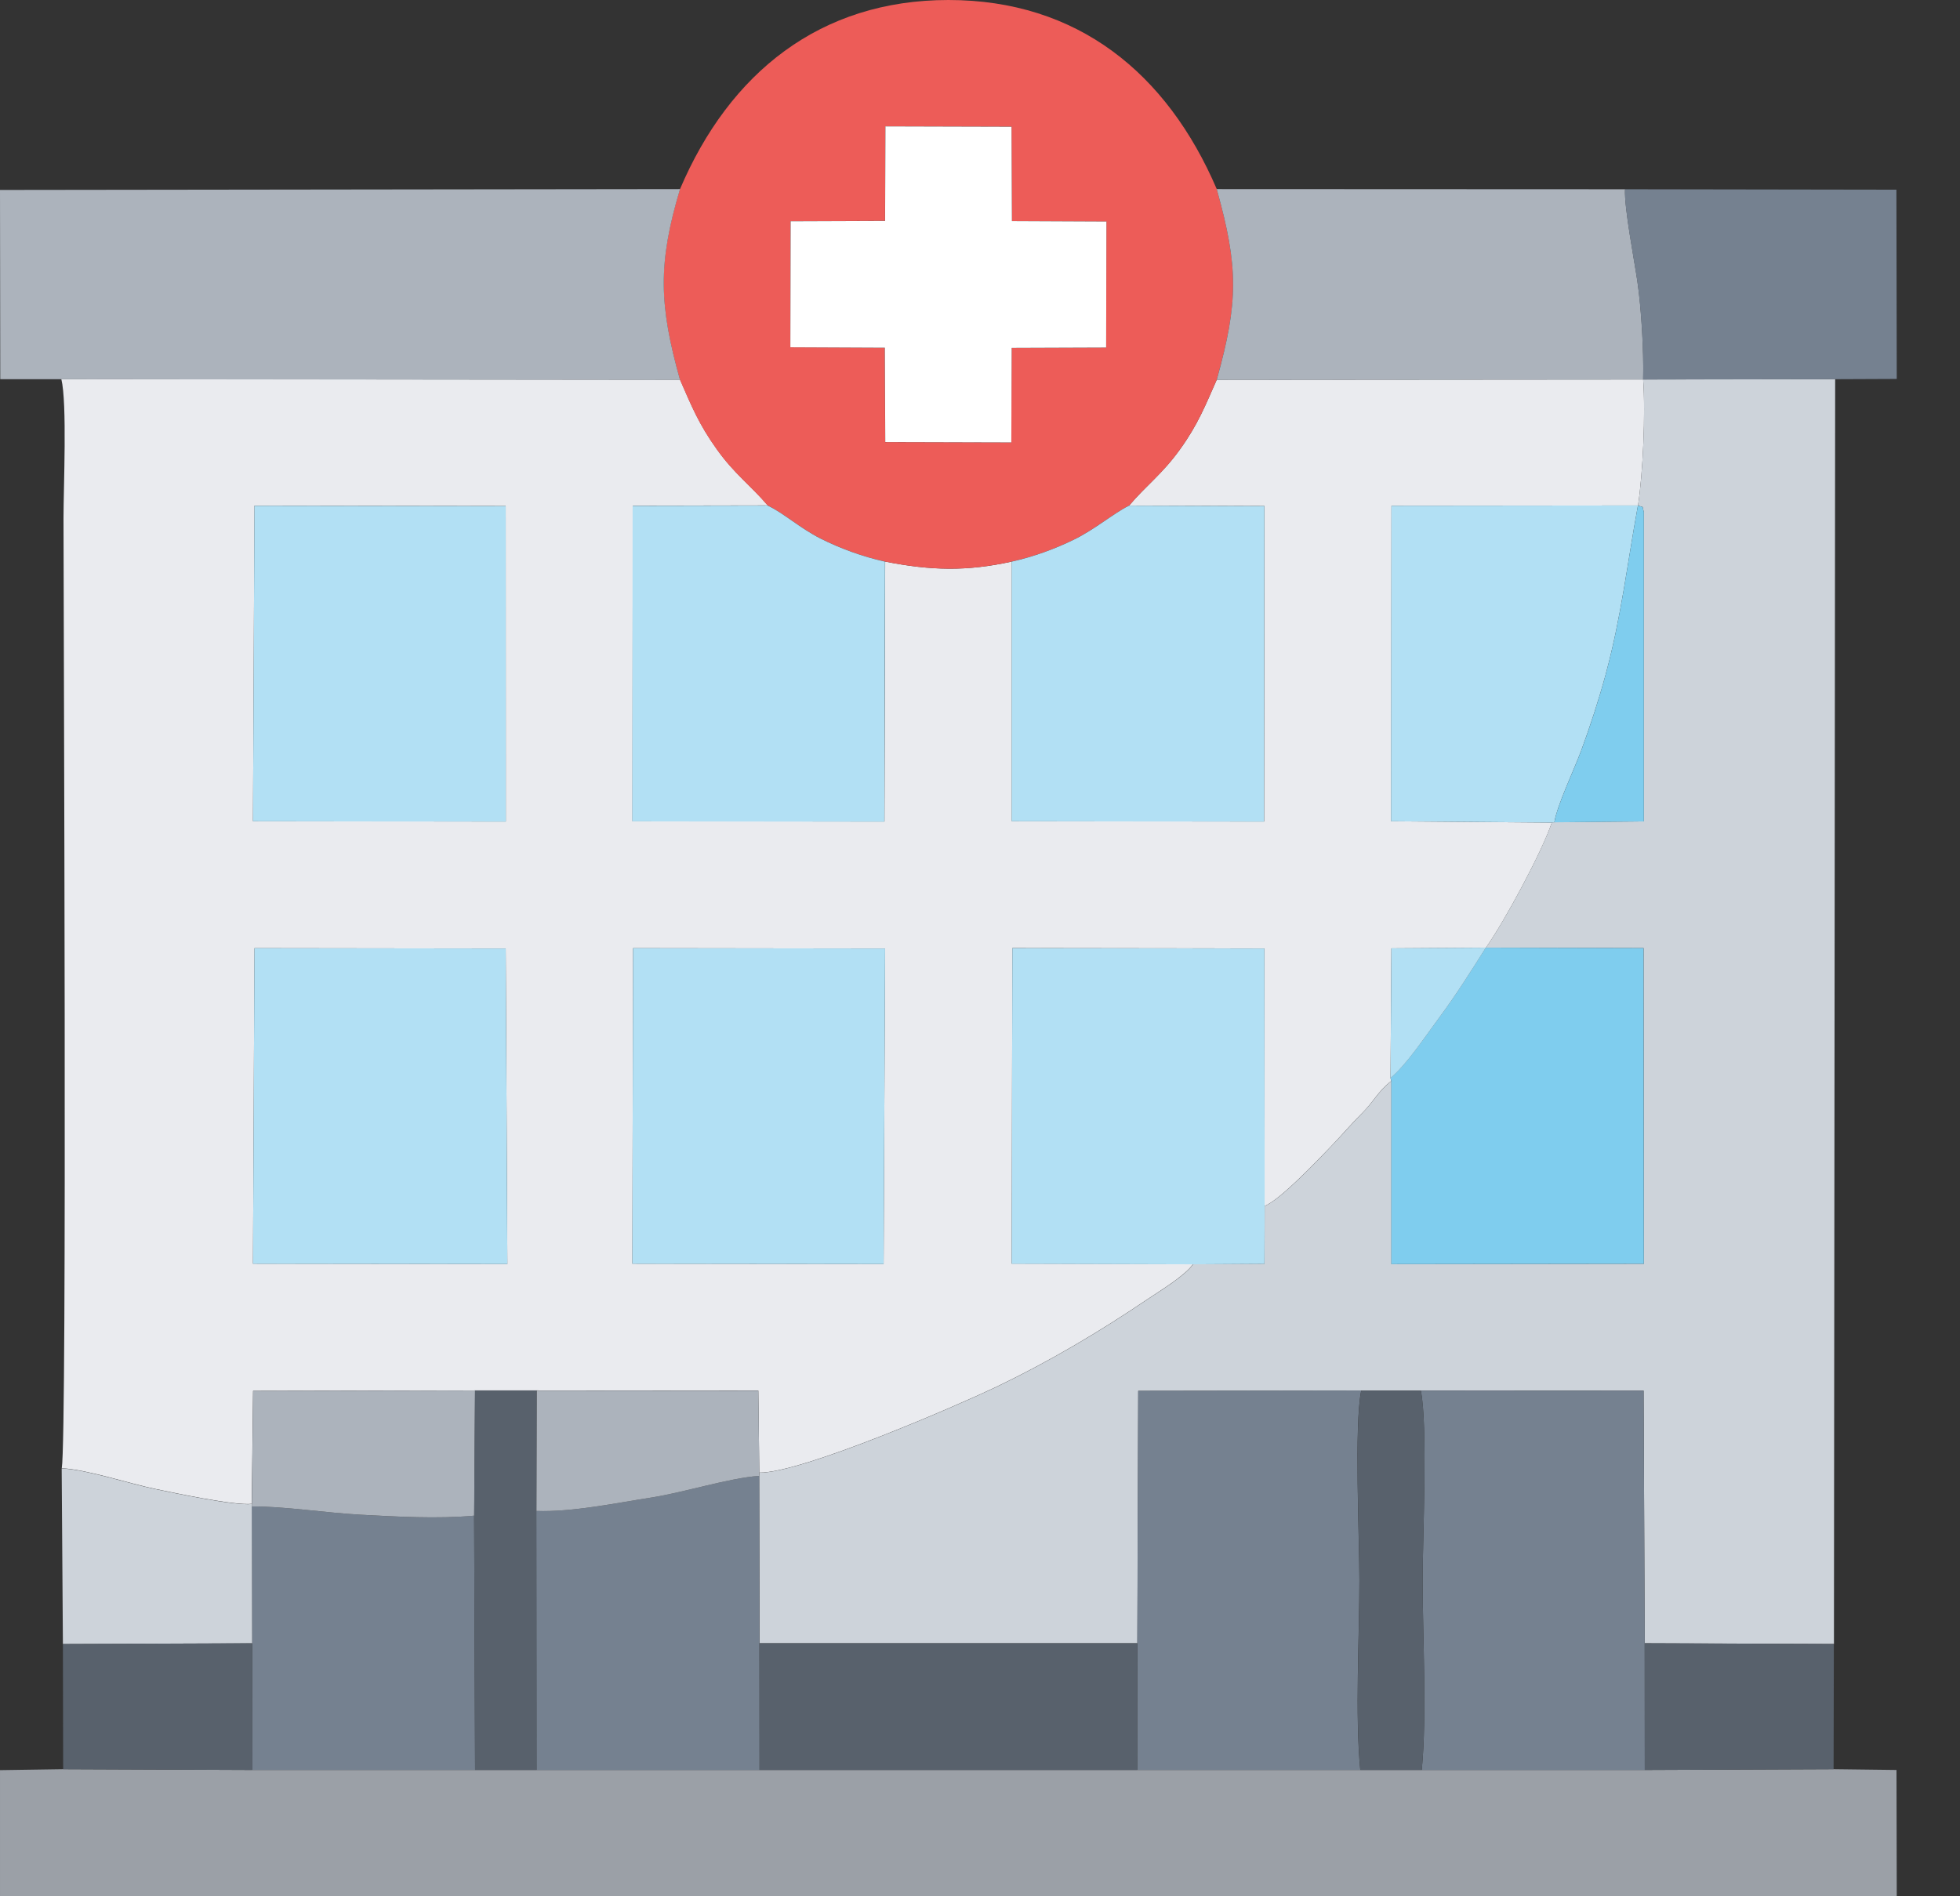 <svg clip-rule="evenodd" fill-rule="evenodd" height="30.648mm" image-rendering="optimizeQuality" shape-rendering="geometricPrecision" text-rendering="geometricPrecision" viewBox="0 0 225.3 218.03" width="31.67mm" xmlns="http://www.w3.org/2000/svg"><rect x="0" y="0" width="225.3" height="218.03" fill="#333333" stroke="none"/><path d="m72.77 109.02 28.97.04-.17 36.28-28.88-.04zm-43.52 0 28.88.04.19 36.28-29.24-.04zm0-50.88 28.88.04.01 36.28-29.06-.04zm-22.16 110.68c2.76.1 7.83 1.77 10.73 2.37 2.22.46 9.13 1.94 11.12 1.72l.15-12.99 25.51-.05h7.09l25.48.02.11 9.43c4.87.07 23.04-7.85 27.18-9.83 6.08-2.91 11.81-6.3 17.46-10.12 1.33-.9 4.26-2.66 5.22-4.02l-20.85-.06.08-36.28 28.97.04.02 29.62c1.84-.73 6.4-5.57 7.76-6.99 1.28-1.34 2.19-2.44 3.52-3.76 1.25-1.25 1.79-2.48 3.29-3.63l-.09-.33.1-14.92 10.86-.07c2.17-3.07 6.47-11.06 7.58-14.39l-18.47-.15.04-36.28 28.34-.03c.56-3.66.88-10.57.59-14.49l-49.02.04c-1.32 2.98-2.16 5.14-4.22 8-2.05 2.84-3.83 4.09-5.85 6.46l15.56.05-.04 36.28-29.01-.04v-29.85c-5.15 1.14-9.31 1.04-14.55 0l-.08 29.89-28.97-.04.04-36.28 15.52-.03c-2.01-2.35-3.83-3.62-5.85-6.45-2.08-2.9-2.92-5.01-4.23-8l-71.13-.08c.68 2.75.25 12.51.25 16 0 11.26.43 105.68-.2 109.24z" fill="#eaebef"/><path d="m188.28 58.12c.79.29.43-.06.68.74v35.58l-10.28.1-.3.03c-1.11 3.33-5.4 11.32-7.58 14.39l18.13.05.04 36.3-29.03.04v-21.06c-1.49 1.15-2.04 2.38-3.29 3.63-1.32 1.32-2.24 2.43-3.52 3.76-1.36 1.43-5.92 6.27-7.76 6.99l-.01 6.64-8.21.05c-.95 1.36-3.89 3.12-5.22 4.02-5.65 3.82-11.38 7.21-17.46 10.12-4.14 1.98-22.31 9.9-27.18 9.83l-.02.36.04 19.25h43.43l.1-29.02 25.64-.04h6.84l25.61.01.13 29.05 21.75.08.14-145.43-22.07.04c.28 3.92-.03 10.83-.59 14.49z" fill="#cdd3da"/><path d="m210.77 203.42-21.71.09h-25.63-7.07-25.64-43.41-25.63-7.07-25.64l-21.71-.09-7.26.11v14.47l39.97.03h185.33l-7.27-.03-.03-14.49z" fill="#9ba0a7"/><path d="m101.78 14.53 14.49.03.05 10.86 10.86.05-.03 14.49-10.86.05-.05 10.86-14.49-.03-.05-10.86-10.86-.05.03-14.49 10.86-.05zm-23.62 7.2c-2.58 8.61-2.4 13.37 0 21.94 1.31 2.99 2.15 5.1 4.23 8 2.02 2.83 3.84 4.1 5.85 6.45 1.73.8 3.73 2.61 6.09 3.8 2.25 1.13 4.83 2.09 7.41 2.65 5.24 1.04 9.41 1.14 14.55 0 2.53-.56 5.02-1.48 7.16-2.53 2.42-1.19 4.57-3.03 6.34-3.91 2.02-2.37 3.81-3.61 5.85-6.46 2.06-2.86 2.9-5.02 4.22-8 2.52-9 2.5-12.97 0-21.94-5.72-13.33-16.01-21.73-30.84-21.73-14.76 0-25.16 8.38-30.85 21.73z" fill="#ed5c58"/><path d="m7.04 43.6 71.13.08c-2.4-8.57-2.58-13.33 0-21.94l-78.17.1.03 21.76h7z" fill="#acb3bc"/><path d="m130.73 188.94-.01 14.56h25.64c-.61-6.31-.1-15.23-.1-21.81 0-4.88-.61-17.86.21-21.81l-25.64.04z" fill="#758190"/><path d="m163.43 203.51h25.64l-.01-14.56-.13-29.05-25.61-.01c.82 3.95.21 16.93.21 21.81 0 6.59.51 15.51-.1 21.81z" fill="#758190"/><g fill="#b2e0f4"><path d="m29.08 145.31 29.24.03-.19-36.28-28.88-.04z"/><path d="m137.14 145.37 8.21-.05.02-6.64-.03-29.62-28.97-.04-.08 36.29z"/><path d="m29.08 94.43 29.06.04-.01-36.28-28.88-.04z"/><path d="m72.69 145.31 28.88.03.17-36.28-28.97-.04z"/></g><path d="m139.86 43.68 49.02-.04c.09-3.27-.21-8.23-.66-11.28-.35-2.44-1.53-8.49-1.42-10.6l-46.94-.02c2.5 8.97 2.51 12.94 0 21.94z" fill="#acb3bc"/><path d="m116.29 64.58v29.85l29.01.04.04-36.28-15.56-.05c-1.77.88-3.92 2.73-6.34 3.91-2.14 1.05-4.63 1.97-7.16 2.53z" fill="#b2e0f4"/><path d="m101.74 64.58c-2.58-.57-5.16-1.52-7.41-2.65-2.36-1.19-4.35-3-6.09-3.8l-15.52.03-.04 36.28 28.97.04.08-29.89z" fill="#b2e0f4"/><path d="m159.84 123.96.09.33v21.06l29.03-.04-.04-36.3-18.13-.05c-1.74 2.77-3.56 5.62-5.24 7.88-1.86 2.51-3.77 5.44-5.72 7.12z" fill="#7fcdee"/><path d="m178.37 94.58.3-.03c.37-2.11 2.21-5.88 3.12-8.34.99-2.69 2.02-5.84 2.8-8.74 1.8-6.7 2.43-12.5 3.69-19.35l-28.34.03-.04 36.28z" fill="#b2e0f4"/><path d="m101.74 25.4-10.86.04-.03 14.49 10.86.05.05 10.85 14.49.04.04-10.87 10.86-.04.03-14.49-10.86-.05-.05-10.85-14.49-.04z" fill="#fff"/><g fill="#758190"><path d="m61.65 173.73.02 29.78h25.64l-.01-14.56-.04-19.25c-3.39.22-8.62 1.9-12.41 2.49-4.01.62-9.08 1.69-13.2 1.54z"/><path d="m28.98 188.94-.01 14.56h25.64l-.11-29.23c-4.22.39-8.94.12-13.07-.11-3.94-.21-9.14-1.01-12.5-.94l.04 15.72z"/><path d="m188.87 43.64 22.07-.04 7.09-.03-.04-21.76-31.2-.05c-.11 2.12 1.06 8.16 1.42 10.6.44 3.06.75 8.01.66 11.28z"/></g><path d="m87.31 203.51h43.41l.01-14.57h-43.43z" fill="#58616c"/><path d="m7.23 189.03 21.75-.08-.04-15.72v-.3c-1.99.22-8.89-1.26-11.12-1.72-2.9-.6-7.97-2.27-10.73-2.37l.14 20.2z" fill="#cdd3da"/><path d="m28.94 172.92v.3c3.35-.07 8.56.73 12.5.94 4.13.22 8.84.5 13.07.11l.1-14.39-25.51.05-.15 12.99z" fill="#acb3bc"/><g fill="#58616c"><path d="m156.36 203.51h7.07c.61-6.31.1-15.23.1-21.81 0-4.88.61-17.86-.21-21.81h-6.84c-.82 3.95-.21 16.93-.21 21.81 0 6.59-.51 15.51.1 21.81z"/><path d="m189.06 203.51 21.71-.09.03-14.39-21.75-.09z"/><path d="m7.26 203.42 21.71.09.01-14.57-21.75.09z"/></g><path d="m61.65 173.73c4.11.15 9.19-.92 13.2-1.54 3.79-.59 9.02-2.27 12.41-2.49l.02-.36-.11-9.43-25.48-.02-.03 13.85z" fill="#acb3bc"/><path d="m54.5 174.27.11 29.24h7.07l-.03-29.78.03-13.85h-7.08z" fill="#58616c"/><path d="m178.68 94.55 10.28-.1v-35.58c-.25-.8.11-.46-.68-.74-1.26 6.85-1.89 12.65-3.69 19.35-.78 2.89-1.8 6.05-2.8 8.74-.91 2.46-2.75 6.23-3.12 8.34z" fill="#7fcdee"/><path d="m159.84 123.96c1.95-1.67 3.86-4.61 5.72-7.12 1.68-2.26 3.5-5.11 5.24-7.88l-10.86.07-.1 14.92z" fill="#b2e0f4"/></svg>